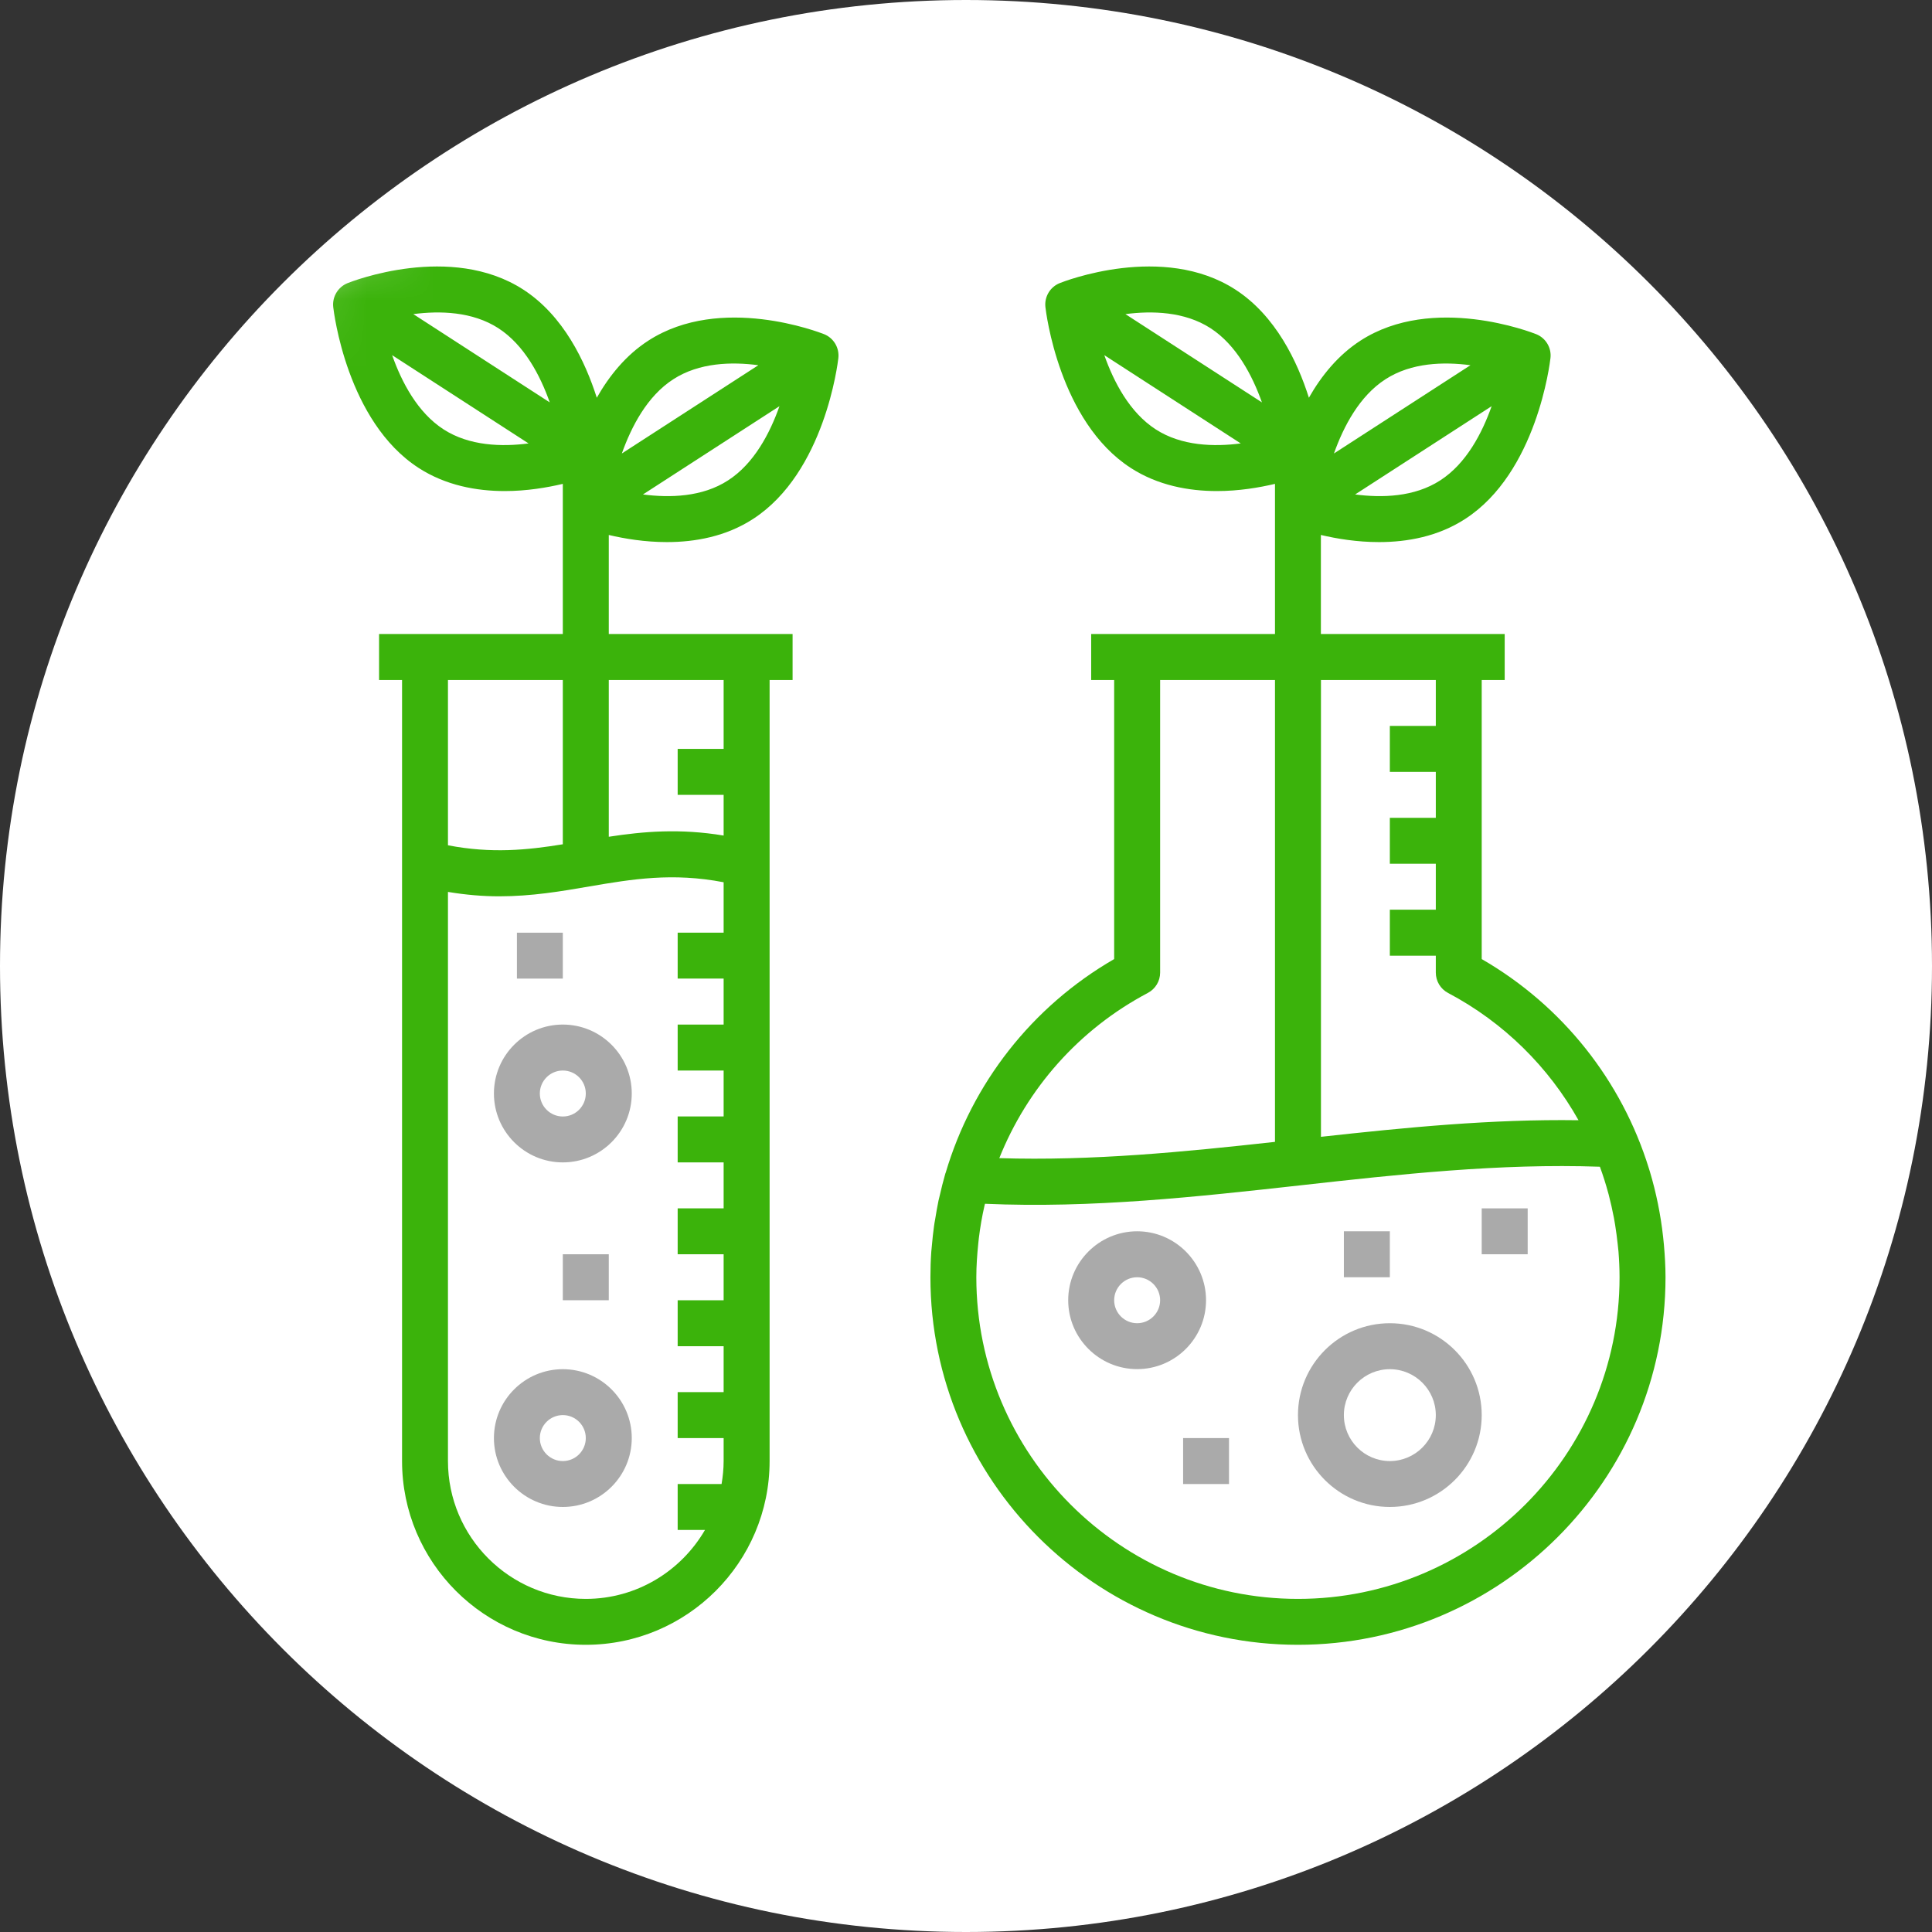 <svg width="29" height="29" viewBox="0 0 29 29" fill="none" xmlns="http://www.w3.org/2000/svg">
<rect x="0" y="0" width="29" height="29" fill="#333333" stroke="none"/>
<path d="M14.5 29C22.508 29 29 22.508 29 14.5C29 6.492 22.508 0 14.5 0C6.492 0 0 6.492 0 14.5C0 22.508 6.492 29 14.5 29Z" fill="white"/>
<mask id="mask0" mask-type="alpha" maskUnits="userSpaceOnUse" x="0" y="0" width="29" height="29">
<path d="M14.5 29C22.508 29 29 22.508 29 14.5C29 6.492 22.508 0 14.5 0C6.492 0 0 6.492 0 14.5C0 22.508 6.492 29 14.5 29Z" fill="white"/>
</mask>
<g mask="url(#mask0)">
<path d="M24.976 18.685C24.972 18.645 24.968 18.606 24.964 18.567C24.927 18.231 24.86 17.903 24.765 17.585C24.76 17.569 24.755 17.553 24.75 17.537C24.345 16.229 23.462 15.101 22.241 14.396V10.207H22.586V9.517H21.896H19.827V8.03C20.064 8.086 20.368 8.137 20.699 8.137C21.122 8.137 21.585 8.054 21.992 7.79C23.069 7.094 23.265 5.445 23.273 5.375C23.291 5.221 23.203 5.074 23.059 5.016C22.997 4.992 21.51 4.409 20.421 5.113C20.084 5.331 19.833 5.643 19.647 5.97C19.475 5.427 19.148 4.738 18.544 4.347C17.455 3.642 15.968 4.225 15.906 4.25C15.762 4.308 15.675 4.455 15.692 4.609C15.7 4.679 15.896 6.327 16.973 7.024C17.38 7.287 17.843 7.371 18.266 7.371C18.597 7.371 18.901 7.319 19.138 7.263V9.517H17.069H16.379V10.207H16.724V14.396C15.483 15.113 14.591 16.267 14.195 17.603C14.194 17.606 14.192 17.609 14.191 17.612C14.187 17.624 14.185 17.636 14.181 17.648C14.155 17.739 14.132 17.831 14.111 17.924C14.103 17.957 14.095 17.99 14.087 18.023C14.068 18.116 14.052 18.209 14.037 18.302C14.031 18.337 14.024 18.37 14.02 18.405C14.006 18.5 13.997 18.597 13.988 18.694C13.986 18.726 13.981 18.757 13.979 18.788C13.97 18.915 13.966 19.043 13.966 19.172C13.966 22.214 16.441 24.689 19.483 24.689C22.525 24.689 25 22.214 25 19.172C25 19.008 24.99 18.846 24.976 18.685ZM21.618 7.211C21.229 7.463 20.74 7.474 20.341 7.422L22.39 6.097C22.247 6.502 22.009 6.959 21.618 7.211ZM20.796 5.693C21.185 5.441 21.674 5.429 22.072 5.482L20.023 6.807C20.167 6.402 20.405 5.945 20.796 5.693ZM18.17 4.926C18.56 5.179 18.798 5.636 18.942 6.04L16.893 4.715C17.292 4.663 17.78 4.675 18.17 4.926ZM17.348 6.445C16.957 6.192 16.719 5.736 16.576 5.331L18.624 6.656C18.225 6.708 17.736 6.696 17.348 6.445ZM21.552 10.207V10.896H20.862V11.586H21.552V12.276H20.862V12.965H21.552V13.655H20.862V14.345H21.552V14.599C21.552 14.727 21.622 14.844 21.735 14.904C22.577 15.349 23.247 16.019 23.694 16.815C22.387 16.796 21.092 16.925 19.828 17.064V10.207H21.552ZM17.23 14.904C17.343 14.844 17.414 14.727 17.414 14.599V10.207H19.138V17.14C17.78 17.29 16.388 17.428 15 17.384C15.418 16.338 16.195 15.451 17.23 14.904ZM19.483 24C16.821 24 14.655 21.834 14.655 19.172C14.655 19.003 14.667 18.835 14.684 18.667C14.687 18.639 14.689 18.612 14.693 18.584C14.713 18.42 14.741 18.257 14.778 18.096C14.78 18.087 14.783 18.078 14.785 18.069C16.388 18.14 17.98 17.963 19.522 17.792C20.992 17.628 22.51 17.46 24.015 17.513C24.063 17.645 24.106 17.779 24.142 17.914C24.144 17.919 24.145 17.924 24.146 17.928C24.177 18.046 24.203 18.164 24.226 18.283C24.232 18.318 24.238 18.353 24.244 18.388C24.259 18.483 24.272 18.578 24.282 18.673C24.285 18.711 24.29 18.748 24.294 18.786C24.304 18.913 24.31 19.043 24.31 19.172C24.31 21.834 22.145 24 19.483 24Z" fill="#3BB30B"/>
<path d="M18.103 19.517C18.103 18.947 17.639 18.482 17.069 18.482C16.499 18.482 16.034 18.947 16.034 19.517C16.034 20.087 16.499 20.551 17.069 20.551C17.639 20.551 18.103 20.087 18.103 19.517ZM17.069 19.862C16.879 19.862 16.724 19.707 16.724 19.517C16.724 19.327 16.879 19.172 17.069 19.172C17.259 19.172 17.414 19.327 17.414 19.517C17.414 19.707 17.259 19.862 17.069 19.862Z" fill="#AAAAAA"/>
<path d="M20.862 19.862C20.101 19.862 19.483 20.48 19.483 21.241C19.483 22.002 20.101 22.62 20.862 22.62C21.623 22.62 22.241 22.002 22.241 21.241C22.241 20.48 21.623 19.862 20.862 19.862ZM20.862 21.931C20.482 21.931 20.172 21.622 20.172 21.241C20.172 20.861 20.482 20.552 20.862 20.552C21.242 20.552 21.552 20.861 21.552 21.241C21.552 21.622 21.242 21.931 20.862 21.931Z" fill="#AAAAAA"/>
<path d="M22.931 18.138H22.241V18.827H22.931V18.138Z" fill="#AAAAAA"/>
<path d="M18.448 21.586H17.759V22.276H18.448V21.586Z" fill="#AAAAAA"/>
<path d="M20.862 18.482H20.172V19.172H20.862V18.482Z" fill="#AAAAAA"/>
<path d="M10.01 8.137C10.433 8.137 10.896 8.054 11.303 7.79C12.38 7.094 12.576 5.445 12.584 5.375C12.601 5.221 12.514 5.074 12.37 5.016C12.307 4.992 10.821 4.409 9.732 5.113C9.394 5.331 9.144 5.643 8.958 5.97C8.785 5.427 8.459 4.738 7.855 4.347C6.766 3.642 5.279 4.225 5.217 4.25C5.073 4.308 4.985 4.455 5.002 4.609C5.01 4.679 5.206 6.327 6.284 7.024C6.691 7.287 7.153 7.371 7.576 7.371C7.907 7.371 8.211 7.319 8.448 7.263V9.517H6.379H5.69V10.207H6.035V21.931C6.035 23.452 7.272 24.689 8.793 24.689C10.314 24.689 11.552 23.452 11.552 21.931V10.207H11.897V9.517H11.207H9.138V8.03C9.375 8.086 9.679 8.137 10.01 8.137ZM8.448 10.207V12.673C7.912 12.76 7.376 12.814 6.724 12.688V10.207H8.448ZM8.793 24C7.652 24 6.724 23.072 6.724 21.931V13.388C6.996 13.433 7.251 13.454 7.492 13.454C7.984 13.454 8.422 13.379 8.851 13.305C9.489 13.196 10.095 13.095 10.862 13.243V14H10.172V14.689H10.862V15.379H10.172V16.069H10.862V16.758H10.172V17.448H10.862V18.138H10.172V18.827H10.862V19.517H10.172V20.207H10.862V20.896H10.172V21.586H10.862V21.931C10.862 22.048 10.85 22.163 10.831 22.276H10.172V22.965H10.582C10.224 23.582 9.557 24 8.793 24ZM10.862 10.207V11.241H10.172V11.931H10.862V12.542C10.207 12.433 9.657 12.48 9.138 12.56V10.207H10.862ZM10.928 7.211C10.54 7.463 10.051 7.474 9.651 7.422L11.7 6.097C11.557 6.502 11.319 6.959 10.928 7.211ZM10.106 5.693C10.495 5.441 10.984 5.429 11.383 5.482L9.334 6.807C9.478 6.402 9.715 5.945 10.106 5.693ZM7.48 4.926C7.871 5.179 8.109 5.636 8.252 6.04L6.204 4.715C6.602 4.663 7.091 4.675 7.48 4.926ZM6.658 6.445C6.267 6.192 6.029 5.736 5.886 5.331L7.934 6.656C7.535 6.708 7.047 6.696 6.658 6.445Z" fill="#3BB30B"/>
<path d="M8.448 15.379C7.878 15.379 7.414 15.843 7.414 16.414C7.414 16.984 7.878 17.448 8.448 17.448C9.019 17.448 9.483 16.984 9.483 16.414C9.483 15.843 9.019 15.379 8.448 15.379ZM8.448 16.759C8.258 16.759 8.103 16.604 8.103 16.414C8.103 16.224 8.258 16.069 8.448 16.069C8.639 16.069 8.793 16.224 8.793 16.414C8.793 16.604 8.639 16.759 8.448 16.759Z" fill="#AAAAAA"/>
<path d="M8.448 20.552C7.878 20.552 7.414 21.016 7.414 21.586C7.414 22.156 7.878 22.62 8.448 22.62C9.019 22.62 9.483 22.156 9.483 21.586C9.483 21.016 9.019 20.552 8.448 20.552ZM8.448 21.931C8.258 21.931 8.103 21.776 8.103 21.586C8.103 21.396 8.258 21.241 8.448 21.241C8.639 21.241 8.793 21.396 8.793 21.586C8.793 21.776 8.639 21.931 8.448 21.931Z" fill="#AAAAAA"/>
<path d="M8.448 14H7.759V14.689H8.448V14Z" fill="#AAAAAA"/>
<path d="M9.138 18.827H8.448V19.517H9.138V18.827Z" fill="#AAAAAA"/>
</g>
</svg>
